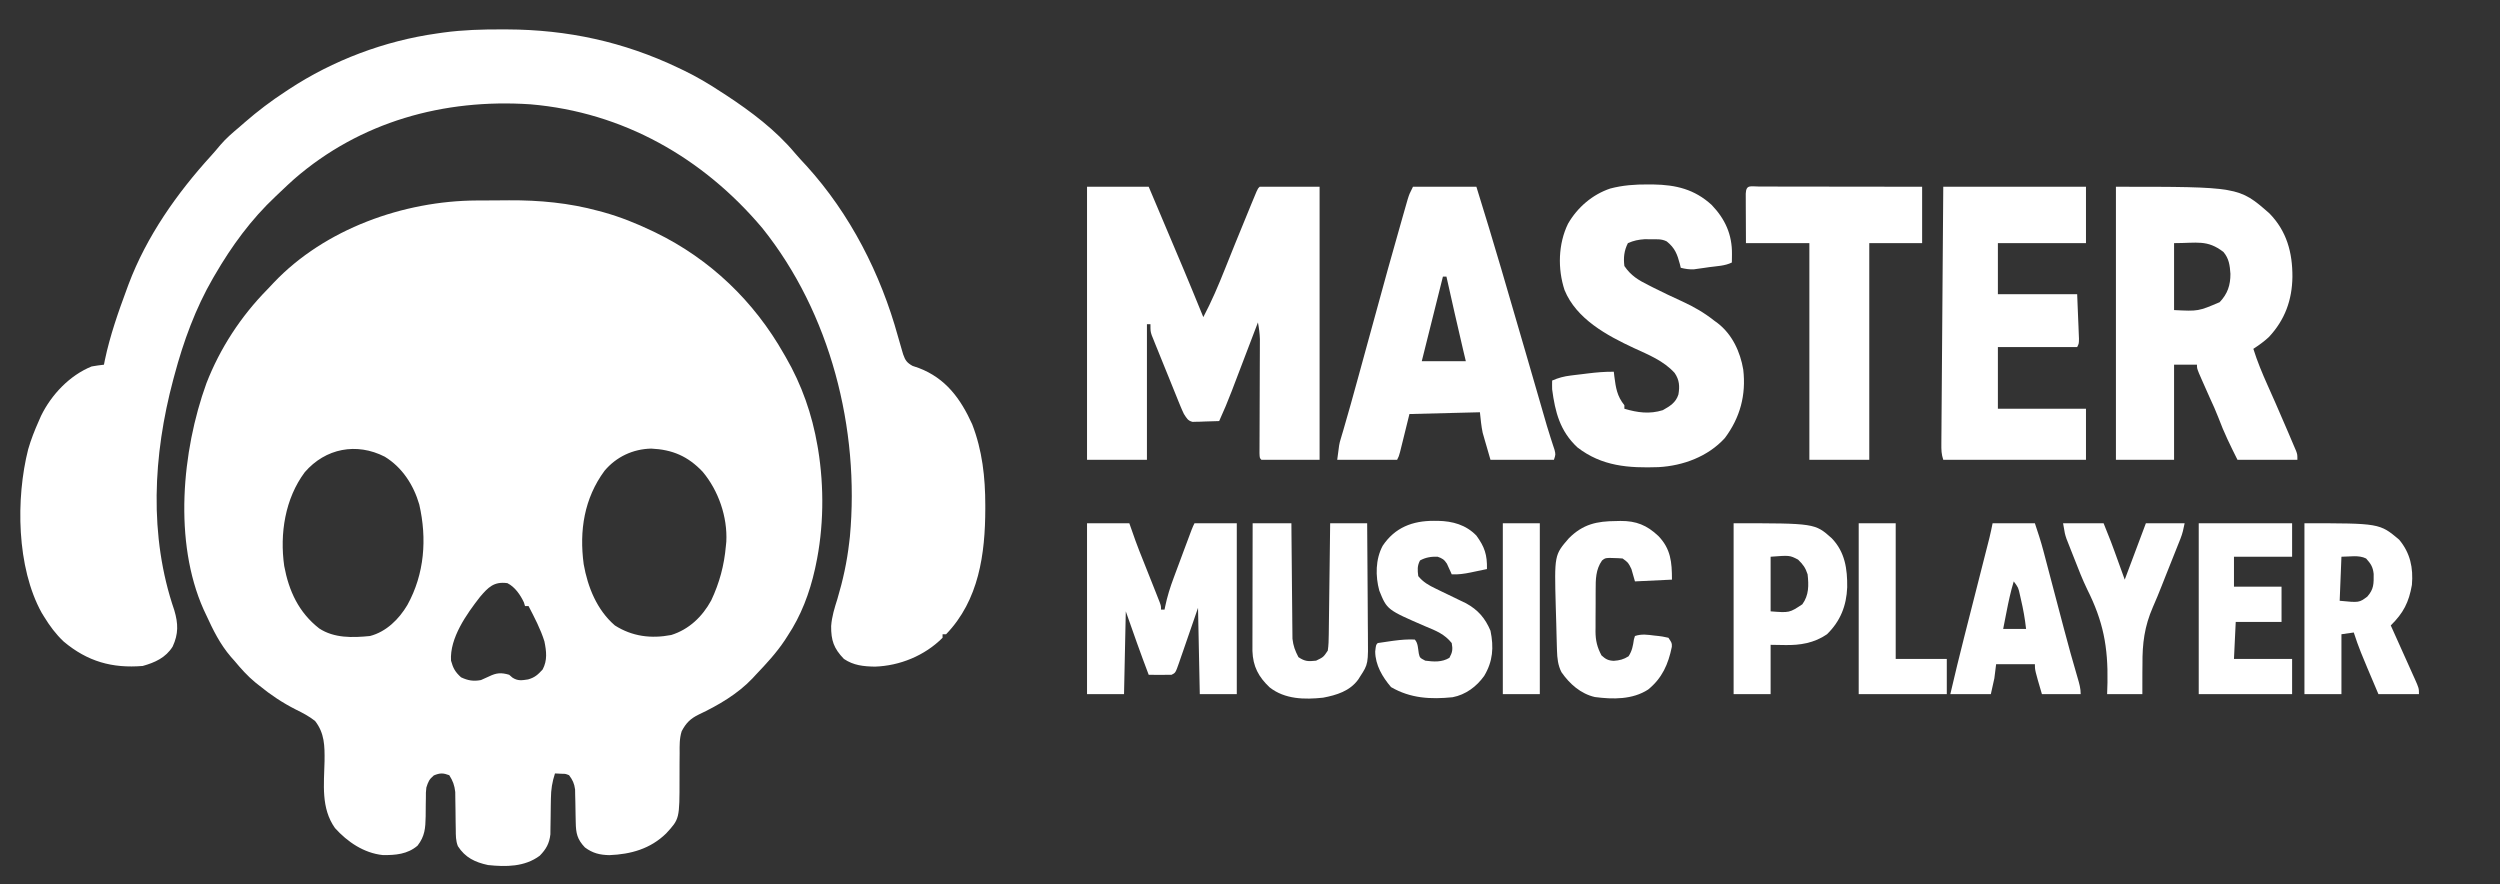<?xml version="1.0" encoding="UTF-8"?>
<svg version="1.1" xmlns="http://www.w3.org/2000/svg" width="1419" height="502">
<rect width="100%" height="100%" fill="#333333" stroke="none"/>
<path d="M0 0 C0.979 -0.006 1.959 -0.011 2.967 -0.017 C5.032 -0.027 7.097 -0.033 9.162 -0.037 C12.247 -0.047 15.331 -0.078 18.416 -0.109 C35.618 -0.202 52.456 1.364 69.105 5.891 C70.053 6.144 71 6.398 71.977 6.659 C81.523 9.322 90.545 12.937 99.48 17.203 C100.145 17.52 100.809 17.837 101.494 18.164 C132.658 33.325 157.496 57.216 174.48 87.203 C174.829 87.804 175.177 88.404 175.535 89.022 C184.582 104.675 190.423 121.396 193.48 139.203 C193.598 139.88 193.715 140.558 193.835 141.255 C197.33 162.755 197.067 185.912 192.48 207.203 C192.264 208.216 192.264 208.216 192.042 209.249 C189.036 222.733 184.17 235.689 176.48 247.203 C175.97 247.998 175.46 248.794 174.934 249.613 C170.145 256.807 164.424 262.968 158.48 269.203 C157.535 270.228 157.535 270.228 156.57 271.273 C148.181 280.119 137.064 286.608 126.105 291.766 C121.35 294.099 118.87 296.55 116.402 301.263 C115.092 305.442 115.222 309.393 115.242 313.746 C115.227 315.644 115.21 317.542 115.193 319.439 C115.177 322.41 115.168 325.381 115.175 328.352 C115.196 350.992 115.196 350.992 107.599 359.248 C98.656 368.001 87.552 371.103 75.355 371.578 C69.919 371.473 65.862 370.476 61.48 367.203 C57.111 362.609 56.366 359.172 56.27 352.961 C56.241 351.73 56.213 350.499 56.184 349.23 C56.132 346.637 56.087 344.043 56.051 341.449 C56.004 339.599 56.004 339.599 55.957 337.711 C55.937 336.583 55.917 335.455 55.897 334.293 C55.436 330.877 54.534 328.95 52.48 326.203 C50.459 325.397 50.459 325.397 48.293 325.391 C47.035 325.329 45.777 325.267 44.48 325.203 C42.903 330.103 42.224 334.262 42.172 339.457 C42.147 340.82 42.121 342.182 42.096 343.545 C42.067 345.66 42.043 347.775 42.024 349.89 C42.002 351.955 41.963 354.018 41.922 356.082 C41.902 357.916 41.902 357.916 41.881 359.787 C41.273 364.973 39.476 368.184 35.855 371.891 C27.359 378.268 16.681 378.292 6.48 377.203 C-0.899 375.611 -6.421 373.006 -10.621 366.496 C-11.876 363.293 -11.795 360.458 -11.828 357.023 C-11.853 355.605 -11.879 354.187 -11.904 352.77 C-11.933 350.549 -11.957 348.329 -11.976 346.108 C-11.998 343.954 -12.037 341.802 -12.078 339.648 C-12.098 337.723 -12.098 337.723 -12.119 335.758 C-12.553 331.909 -13.449 329.464 -15.52 326.203 C-19.076 324.889 -20.761 324.893 -24.27 326.328 C-26.924 328.54 -27.479 329.936 -28.52 333.203 C-28.818 336.083 -28.818 336.083 -28.793 339.133 C-28.814 340.258 -28.834 341.384 -28.855 342.543 C-28.881 344.892 -28.9 347.241 -28.91 349.59 C-29.048 356.308 -29.361 360.808 -33.52 366.203 C-39.213 371.073 -46.043 371.622 -53.227 371.543 C-63.934 370.438 -73.322 364.073 -80.395 356.203 C-88.394 344.91 -86.602 331.399 -86.305 318.219 C-86.209 309.599 -86.255 302.385 -91.703 295.406 C-95.137 292.72 -98.677 290.859 -102.582 288.953 C-110.241 285.059 -116.852 280.657 -123.52 275.203 C-124.194 274.669 -124.868 274.136 -125.562 273.586 C-130.077 269.899 -133.793 265.669 -137.52 261.203 C-138.159 260.486 -138.798 259.77 -139.457 259.031 C-145.665 251.805 -149.576 243.794 -153.52 235.203 C-154.006 234.169 -154.491 233.135 -154.992 232.07 C-172.039 193.805 -167.304 142.278 -153.367 103.77 C-145.638 83.883 -133.837 65.83 -118.928 50.646 C-117.619 49.306 -116.342 47.935 -115.066 46.562 C-86.174 16.139 -41.376 0.193 0 0 Z M-97.52 154.203 C-108.742 169.231 -111.795 189.168 -109.199 207.464 C-106.57 221.651 -100.952 233.846 -89.336 242.906 C-80.852 248.488 -70.371 248.195 -60.52 247.203 C-51.256 244.799 -44.068 237.654 -39.285 229.59 C-29.552 211.966 -28.09 191.983 -32.547 172.539 C-35.77 161.483 -42.195 151.488 -52.137 145.422 C-68.108 137.253 -85.749 140.617 -97.52 154.203 Z M72.609 153.426 C61.047 169.115 58.224 187.377 60.785 206.475 C63.103 219.496 68.277 232.403 78.48 241.203 C88.316 247.465 99.032 248.827 110.488 246.625 C120.604 243.455 128.148 236.197 133.172 226.988 C137.866 216.998 140.508 207.19 141.48 196.203 C141.606 194.964 141.606 194.964 141.734 193.699 C142.473 179.619 137.266 164.616 128.293 153.953 C119.927 145.13 111.094 141.372 99.105 140.828 C88.716 141.061 79.295 145.484 72.609 153.426 Z M1.918 225.031 C-5.672 234.756 -15.323 248.321 -14.52 261.203 C-13.313 265.534 -12.158 267.624 -8.832 270.641 C-4.892 272.499 -1.756 273.015 2.48 272.203 C4.022 271.563 5.543 270.873 7.043 270.141 C11.241 268.1 13.888 267.852 18.48 269.203 C19.099 269.739 19.718 270.276 20.355 270.828 C23.405 272.802 25.712 272.378 29.227 271.84 C33.051 270.759 34.791 269.155 37.48 266.203 C40.265 260.998 39.626 255.816 38.48 250.203 C36.287 243.21 32.849 236.691 29.48 230.203 C28.82 230.203 28.16 230.203 27.48 230.203 C27.274 229.523 27.068 228.842 26.855 228.141 C24.859 223.875 21.785 219.355 17.48 217.203 C9.821 216.152 6.598 219.556 1.918 225.031 Z " fill="#FFFFFF" transform="translate(270.52,113.797)"/>
<path d="M0 0 C1.349 0.003 1.349 0.003 2.726 0.007 C36.921 0.138 68.865 7.022 99.75 21.75 C100.88 22.288 102.009 22.825 103.173 23.379 C110.41 26.905 117.174 30.859 123.875 35.312 C124.945 36 126.015 36.687 127.117 37.395 C141.301 46.717 155.157 57.16 166.113 70.238 C168.231 72.731 170.459 75.106 172.688 77.5 C197.478 104.833 214.759 138.755 224.531 174.181 C225.282 176.902 226.063 179.61 226.875 182.312 C227.19 183.377 227.19 183.377 227.511 184.463 C228.718 187.896 229.644 189.182 232.844 190.992 C234.009 191.387 235.174 191.781 236.375 192.188 C251.695 198.027 260.133 209.622 266.688 224.125 C272.443 238.961 274.111 254.202 274.125 270 C274.126 271.028 274.126 271.028 274.127 272.076 C274.087 297.748 270.509 323.965 251.875 343.312 C251.215 343.312 250.555 343.312 249.875 343.312 C249.875 343.973 249.875 344.632 249.875 345.312 C239.736 355.479 225.607 361.222 211.5 361.688 C204.982 361.571 199.371 361.024 193.875 357.312 C188.132 351.358 186.563 346.82 186.634 338.665 C187.021 333.274 188.565 328.381 190.188 323.25 C193.341 312.654 195.622 302.292 196.875 291.312 C197.07 289.663 197.07 289.663 197.27 287.98 C202.926 226.813 186.275 160.999 147.5 112.688 C113.865 72.856 68.507 46.99 15.96 42.519 C-33.224 39.227 -80.657 52.393 -118.145 84.934 C-120.673 87.194 -123.147 89.509 -125.598 91.853 C-126.628 92.838 -127.663 93.817 -128.703 94.792 C-142.571 107.825 -153.574 122.896 -163.125 139.312 C-163.474 139.907 -163.822 140.501 -164.182 141.113 C-174.166 158.333 -181.006 177.132 -186.125 196.312 C-186.346 197.13 -186.568 197.947 -186.796 198.789 C-198.207 241.553 -200.71 287.435 -186.176 329.734 C-183.947 337.324 -183.782 343.071 -187.125 350.312 C-191.045 356.612 -197.16 359.37 -204.125 361.312 C-221.448 362.735 -235.449 358.794 -248.938 347.5 C-253.448 343.266 -256.902 338.576 -260.125 333.312 C-260.576 332.578 -261.027 331.843 -261.492 331.086 C-275.697 305.412 -276.228 266.259 -269.125 238.312 C-267.535 232.788 -265.469 227.557 -263.125 222.312 C-262.481 220.839 -262.481 220.839 -261.824 219.336 C-255.954 207.318 -245.614 196.382 -233.125 191.312 C-230.803 190.908 -228.469 190.557 -226.125 190.312 C-225.848 188.924 -225.848 188.924 -225.566 187.508 C-222.649 173.704 -218.017 160.527 -213.125 147.312 C-212.8 146.432 -212.475 145.552 -212.141 144.646 C-201.911 117.456 -184.665 92.929 -165.18 71.59 C-163.419 69.639 -161.733 67.652 -160.062 65.625 C-156.765 61.763 -153.001 58.579 -149.125 55.312 C-148.153 54.464 -147.181 53.616 -146.18 52.742 C-138.849 46.372 -131.274 40.616 -123.125 35.312 C-122.157 34.671 -122.157 34.671 -121.17 34.016 C-96.139 17.516 -66.812 6.5 -37.125 2.312 C-35.903 2.137 -34.681 1.961 -33.422 1.78 C-22.272 0.269 -11.242 -0.049 0 0 Z " fill="#FFFFFF" transform="translate(285.125,16.688)"/>
<path d="M0 0 C11.55 0 23.1 0 35 0 C56.375 50.445 56.375 50.445 66 74 C70.704 65.1 74.57 55.988 78.294 46.648 C79.595 43.384 80.908 40.124 82.221 36.865 C82.878 35.232 83.535 33.599 84.192 31.966 C87.043 24.876 89.941 17.806 92.875 10.75 C93.285 9.758 93.695 8.765 94.118 7.743 C94.675 6.409 94.675 6.409 95.242 5.047 C95.56 4.282 95.879 3.517 96.207 2.729 C97 1 97 1 98 0 C109.22 0 120.44 0 132 0 C132 51.15 132 102.3 132 155 C121.11 155 110.22 155 99 155 C98 154 98 154 97.886 151.225 C97.894 149.363 97.894 149.363 97.902 147.464 C97.905 146.44 97.905 146.44 97.907 145.394 C97.911 143.906 97.917 142.417 97.925 140.929 C97.938 138.57 97.944 136.212 97.949 133.854 C97.962 127.991 97.986 122.129 98.01 116.267 C98.03 111.323 98.046 106.379 98.056 101.435 C98.062 99.117 98.075 96.798 98.088 94.479 C98.091 93.047 98.095 91.615 98.098 90.183 C98.106 88.315 98.106 88.315 98.114 86.41 C98.006 83.18 97.614 80.169 97 77 C96.783 77.569 96.567 78.138 96.344 78.724 C94.075 84.679 91.803 90.633 89.529 96.586 C88.683 98.804 87.837 101.022 86.992 103.24 C85.773 106.441 84.551 109.641 83.328 112.84 C82.955 113.821 82.582 114.803 82.198 115.814 C79.971 121.628 77.595 127.341 75 133 C72.228 133.108 69.46 133.187 66.688 133.25 C65.902 133.284 65.116 133.317 64.307 133.352 C63.549 133.364 62.792 133.377 62.012 133.391 C61.315 133.412 60.619 133.433 59.901 133.454 C57.148 132.797 56.549 131.321 55 129 C54.253 127.456 53.561 125.884 52.915 124.295 C52.535 123.367 52.155 122.439 51.763 121.484 C51.163 119.991 51.163 119.991 50.551 118.469 C50.133 117.441 49.716 116.413 49.286 115.353 C48.406 113.183 47.53 111.011 46.656 108.837 C45.316 105.509 43.962 102.186 42.607 98.863 C41.754 96.753 40.902 94.642 40.051 92.531 C39.645 91.536 39.238 90.542 38.82 89.516 C38.449 88.589 38.078 87.661 37.697 86.705 C37.368 85.891 37.04 85.077 36.701 84.238 C36 82 36 82 36 78 C35.34 78 34.68 78 34 78 C34 103.41 34 128.82 34 155 C22.78 155 11.56 155 0 155 C0 103.85 0 52.7 0 0 Z " fill="#FFFFFF" transform="translate(617,106)"/>
<path d="M0 0 C69.799 0 69.799 0 87 15 C96.983 25.115 100.239 37.424 100.176 51.151 C100.005 64.261 95.934 75.556 86.812 85.309 C84.061 87.877 81.15 89.943 78 92 C80.242 99.157 83.057 105.911 86.125 112.75 C87.106 114.958 88.087 117.166 89.066 119.375 C89.556 120.478 90.046 121.582 90.551 122.719 C92.757 127.714 94.915 132.729 97.062 137.75 C97.432 138.612 97.801 139.474 98.182 140.362 C99.127 142.573 100.064 144.786 101 147 C101.411 147.954 101.822 148.908 102.246 149.891 C103 152 103 152 103 155 C91.78 155 80.56 155 69 155 C64.906 146.811 61.301 139.508 58.176 131.078 C56.723 127.275 55.046 123.606 53.336 119.914 C51.743 116.44 50.206 112.945 48.688 109.438 C48.176 108.261 47.664 107.084 47.137 105.871 C46 103 46 103 46 101 C41.71 101 37.42 101 33 101 C33 118.82 33 136.64 33 155 C22.11 155 11.22 155 0 155 C0 103.85 0 52.7 0 0 Z M33 32 C33 44.54 33 57.08 33 70 C46.731 70.697 46.731 70.697 58.875 65.523 C63.368 60.793 65.012 55.901 64.992 49.445 C64.665 44.658 64.204 40.756 61 37 C51.746 29.912 46.076 32 33 32 Z " fill="#FFFFFF" transform="translate(1201,106)"/>
<path d="M0 0 C1.517 0.008 1.517 0.008 3.065 0.017 C15.908 0.226 26.417 2.74 36.105 11.574 C43.81 19.58 47.837 28.45 47.688 39.625 C47.678 40.508 47.669 41.391 47.66 42.301 C47.649 42.965 47.637 43.629 47.625 44.312 C43.73 46.26 39.091 46.348 34.812 46.938 C33.814 47.084 32.816 47.231 31.787 47.383 C30.336 47.584 30.336 47.584 28.855 47.789 C27.531 47.976 27.531 47.976 26.18 48.167 C23.474 48.321 21.248 47.956 18.625 47.312 C18.387 46.317 18.387 46.317 18.145 45.301 C16.657 39.67 15.343 36.063 10.625 32.312 C7.713 30.856 5.118 31.142 1.875 31.125 C0.663 31.111 -0.548 31.097 -1.797 31.082 C-5.383 31.313 -8.091 31.87 -11.375 33.312 C-13.545 37.554 -13.963 41.611 -13.375 46.312 C-9.662 51.776 -5.47 54.29 0.375 57.188 C1.208 57.615 2.042 58.042 2.9 58.482 C8.434 61.294 14.046 63.914 19.688 66.5 C26.191 69.489 31.988 72.856 37.625 77.312 C38.588 78.014 38.588 78.014 39.57 78.73 C47.833 85.115 52.382 94.959 54.094 105.086 C55.765 119.556 52.34 132.319 43.656 143.949 C34.105 154.445 19.977 159.686 6.025 160.456 C-10.95 161.049 -26.158 160.016 -40.094 149.203 C-49.939 139.949 -52.665 129.257 -54.375 116.312 C-54.416 114.646 -54.436 112.978 -54.375 111.312 C-50.841 109.76 -47.674 108.929 -43.848 108.461 C-42.808 108.332 -41.768 108.203 -40.697 108.07 C-39.622 107.944 -38.546 107.818 -37.438 107.688 C-36.366 107.553 -35.294 107.419 -34.189 107.281 C-29.21 106.677 -24.398 106.243 -19.375 106.312 C-19.277 107.181 -19.179 108.05 -19.078 108.945 C-18.229 115.486 -17.551 120.162 -13.375 125.312 C-13.375 125.972 -13.375 126.632 -13.375 127.312 C-5.912 129.524 0.891 130.476 8.438 128.125 C12.515 125.806 15.794 123.898 17.293 119.234 C18.083 114.635 17.887 110.975 15.141 106.984 C8.896 100.096 0.295 96.664 -7.98 92.86 C-23.332 85.71 -40.628 76.354 -47.336 59.965 C-51.303 47.901 -50.951 33.76 -45.375 22.312 C-40.015 13.009 -31.539 5.72 -21.375 2.312 C-14.256 0.447 -7.337 -0.043 0 0 Z " fill="#FFFFFF" transform="translate(935.375,104.688)"/>
<path d="M0 0 C11.88 0 23.76 0 36 0 C45.701 31.084 54.758 62.362 63.832 93.633 C64.035 94.331 64.237 95.029 64.446 95.749 C66.446 102.641 68.445 109.534 70.439 116.429 C71.002 118.374 71.565 120.319 72.129 122.264 C72.815 124.635 73.501 127.006 74.186 129.377 C74.498 130.454 74.81 131.532 75.132 132.642 C75.432 133.682 75.733 134.722 76.043 135.793 C76.722 138.068 77.431 140.335 78.161 142.594 C78.537 143.76 78.913 144.926 79.3 146.127 C79.823 147.709 79.823 147.709 80.356 149.322 C81 152 81 152 80 155 C68.12 155 56.24 155 44 155 C43.196 152.216 42.391 149.431 41.562 146.562 C41.311 145.705 41.059 144.847 40.799 143.963 C40.599 143.255 40.398 142.546 40.191 141.816 C39.885 140.756 39.885 140.756 39.573 139.674 C38.75 135.835 38.434 131.902 38 128 C24.8 128.33 11.6 128.66 -2 129 C-3.932 136.808 -3.932 136.808 -5.859 144.617 C-6.221 146.071 -6.221 146.071 -6.59 147.555 C-6.836 148.55 -7.082 149.545 -7.336 150.57 C-8 153 -8 153 -9 155 C-20.22 155 -31.44 155 -43 155 C-41.876 146.011 -41.876 146.011 -40.963 142.985 C-40.645 141.904 -40.645 141.904 -40.32 140.802 C-40.083 140.015 -39.846 139.228 -39.602 138.418 C-36.63 128.284 -33.811 118.112 -31.023 107.926 C-30.568 106.263 -30.112 104.601 -29.657 102.939 C-28.714 99.498 -27.771 96.056 -26.828 92.615 C-13.359 43.452 -13.359 43.452 -6.75 20.25 C-6.51 19.402 -6.27 18.555 -6.023 17.682 C-5.369 15.375 -4.709 13.07 -4.047 10.766 C-3.695 9.536 -3.342 8.307 -2.979 7.04 C-2 4 -2 4 0 0 Z M17 51 C16.864 51.542 16.729 52.085 16.589 52.643 C12.726 68.096 8.863 83.548 5 99 C13.25 99 21.5 99 30 99 C29.484 96.834 28.969 94.669 28.438 92.438 C25.176 78.652 22.107 64.821 19 51 C18.34 51 17.68 51 17 51 Z " fill="#FFFFFF" transform="translate(802,106)"/>
<path d="M0 0 C26.73 0 53.46 0 81 0 C81 10.56 81 21.12 81 32 C64.5 32 48 32 31 32 C31 41.57 31 51.14 31 61 C45.85 61 60.7 61 76 61 C76.186 65.579 76.371 70.157 76.562 74.875 C76.624 76.319 76.685 77.762 76.748 79.25 C76.813 80.947 76.813 80.947 76.879 82.68 C76.95 84.424 76.95 84.424 77.022 86.203 C77 89 77 89 76 91 C61.15 91 46.3 91 31 91 C31 102.55 31 114.1 31 126 C47.5 126 64 126 81 126 C81 135.57 81 145.14 81 155 C54.27 155 27.54 155 0 155 C-1.097 151.708 -1.108 149.335 -1.082 145.869 C-1.075 144.586 -1.068 143.303 -1.061 141.981 C-1.048 140.556 -1.035 139.131 -1.022 137.706 C-1.012 136.208 -1.002 134.71 -0.993 133.212 C-0.966 129.142 -0.933 125.073 -0.899 121.003 C-0.865 116.751 -0.837 112.498 -0.807 108.246 C-0.751 100.193 -0.69 92.139 -0.627 84.086 C-0.542 73.204 -0.464 62.323 -0.387 51.441 C-0.264 34.294 -0.131 17.147 0 0 Z " fill="#FFFFFF" transform="translate(1103,106)"/>
<path d="M0 0 C0.922 0.004 1.844 0.007 2.794 0.011 C4.243 0.011 4.243 0.011 5.721 0.01 C8.93 0.011 12.138 0.019 15.347 0.027 C17.565 0.029 19.783 0.03 22.001 0.031 C27.852 0.035 33.703 0.045 39.554 0.056 C45.52 0.066 51.485 0.071 57.45 0.076 C69.165 0.086 80.879 0.104 92.593 0.124 C92.593 10.684 92.593 21.244 92.593 32.124 C82.693 32.124 72.793 32.124 62.593 32.124 C62.593 72.714 62.593 113.304 62.593 155.124 C51.373 155.124 40.153 155.124 28.593 155.124 C28.593 114.534 28.593 73.944 28.593 32.124 C16.713 32.124 4.833 32.124 -7.407 32.124 C-7.428 27.03 -7.448 21.936 -7.47 16.687 C-7.479 15.078 -7.488 13.468 -7.497 11.81 C-7.5 10.554 -7.502 9.298 -7.505 8.003 C-7.51 6.71 -7.515 5.416 -7.521 4.084 C-7.315 -1.283 -4.736 0.008 0 0 Z " fill="#FFFFFF" transform="translate(998.407,105.876)"/>
<path d="M0 0 C7.92 0 15.84 0 24 0 C25.172 3.32 26.344 6.641 27.516 9.961 C28.893 13.772 30.392 17.529 31.907 21.288 C33.879 26.182 35.815 31.091 37.75 36 C38.161 37.035 38.572 38.07 38.996 39.137 C39.384 40.123 39.772 41.109 40.172 42.125 C40.523 43.014 40.875 43.904 41.237 44.82 C42 47 42 47 42 49 C42.66 49 43.32 49 44 49 C44.107 48.456 44.214 47.912 44.324 47.352 C45.509 41.654 47.176 36.321 49.223 30.879 C49.528 30.053 49.834 29.227 50.149 28.376 C51.114 25.769 52.088 23.166 53.062 20.562 C53.72 18.79 54.377 17.017 55.033 15.244 C59.803 2.395 59.803 2.395 61 0 C68.92 0 76.84 0 85 0 C85 32.01 85 64.02 85 97 C78.07 97 71.14 97 64 97 C63.67 80.83 63.34 64.66 63 48 C58.804 60.129 58.804 60.129 54.624 72.263 C54.096 73.779 53.568 75.294 53.039 76.809 C52.769 77.602 52.498 78.396 52.219 79.214 C50.228 84.886 50.228 84.886 48 86 C45.793 86.071 43.583 86.084 41.375 86.062 C40.186 86.053 38.998 86.044 37.773 86.035 C36.401 86.018 36.401 86.018 35 86 C30.45 74.068 26.221 62.06 22 50 C21.67 65.51 21.34 81.02 21 97 C14.07 97 7.14 97 0 97 C0 64.99 0 32.98 0 0 Z " fill="#FFFFFF" transform="translate(617,297)"/>
<path d="M0 0 C42.676 0 42.676 0 53.75 9.312 C60.084 16.878 61.827 25.297 61 35 C59.262 44.93 56.177 50.906 49 58 C49.485 59.075 49.969 60.15 50.469 61.257 C52.263 65.241 54.051 69.228 55.836 73.216 C56.61 74.943 57.386 76.668 58.164 78.393 C59.281 80.87 60.391 83.351 61.5 85.832 C62.025 86.99 62.025 86.99 62.561 88.171 C65 93.658 65 93.658 65 97 C57.41 97 49.82 97 42 97 C31.132 71.395 31.132 71.395 28 62 C24.535 62.495 24.535 62.495 21 63 C21 74.22 21 85.44 21 97 C14.07 97 7.14 97 0 97 C0 64.99 0 32.98 0 0 Z M21 19 C20.67 27.25 20.34 35.5 20 44 C31.05 45.083 31.05 45.083 35.688 41.625 C39.456 37.347 39.329 34.334 39.293 28.773 C38.869 24.765 37.664 22.977 35 20 C30.815 17.908 25.679 19 21 19 Z " fill="#FFFFFF" transform="translate(1308,297)"/>
<path d="M0 0 C7.26 0 14.52 0 22 0 C22.015 2.054 22.029 4.107 22.044 6.223 C22.095 13.024 22.161 19.826 22.236 26.627 C22.28 30.748 22.32 34.87 22.346 38.992 C22.373 42.973 22.413 46.954 22.463 50.935 C22.48 52.451 22.491 53.966 22.498 55.481 C22.507 57.612 22.535 59.741 22.568 61.871 C22.579 63.082 22.59 64.292 22.601 65.539 C23.078 69.678 24.073 72.31 26 76 C29.755 78.503 31.547 78.453 36 78 C40.177 75.986 40.177 75.986 42.651 72.289 C43.119 69.219 43.166 66.226 43.205 63.12 C43.215 62.437 43.225 61.753 43.235 61.049 C43.267 58.799 43.292 56.548 43.316 54.297 C43.337 52.733 43.358 51.169 43.379 49.606 C43.434 45.496 43.484 41.386 43.532 37.276 C43.583 33.08 43.638 28.884 43.693 24.688 C43.801 16.458 43.902 8.229 44 0 C50.93 0 57.86 0 65 0 C65.091 10.014 65.164 20.029 65.207 30.044 C65.228 34.694 65.256 39.345 65.302 43.996 C65.345 48.489 65.369 52.982 65.38 57.476 C65.387 59.185 65.401 60.894 65.423 62.603 C65.633 79.879 65.633 79.879 61 87 C60.463 87.848 60.463 87.848 59.915 88.712 C55.141 95.271 47.665 97.539 40 99 C29.466 100.138 18.304 99.947 9.66 93.164 C3.326 87.185 0.182 81.264 -0.12 72.513 C-0.123 71.161 -0.121 69.808 -0.114 68.456 C-0.114 67.714 -0.114 66.972 -0.114 66.207 C-0.113 63.767 -0.106 61.327 -0.098 58.887 C-0.096 57.19 -0.094 55.493 -0.093 53.796 C-0.09 49.34 -0.08 44.883 -0.069 40.426 C-0.058 35.874 -0.054 31.323 -0.049 26.771 C-0.038 17.848 -0.021 8.924 0 0 Z " fill="#FFFFFF" transform="translate(711,297)"/>
<path d="M0 0 C1.188 0.002 1.188 0.002 2.399 0.005 C10.731 0.179 18.223 2.24 24.188 8.375 C28.904 14.878 30.343 19.276 30.188 27.375 C27.793 27.881 25.397 28.38 23 28.875 C22.326 29.018 21.653 29.161 20.959 29.309 C17.312 30.056 13.911 30.549 10.188 30.375 C9.945 29.821 9.703 29.266 9.453 28.695 C9.118 27.971 8.783 27.246 8.438 26.5 C8.113 25.781 7.788 25.061 7.453 24.32 C5.923 21.968 4.824 21.286 2.188 20.375 C-1.375 20.231 -4.696 20.747 -7.812 22.5 C-9.453 25.575 -9.231 27.967 -8.812 31.375 C-5.994 34.824 -2.89 36.556 1.09 38.469 C2.227 39.024 3.365 39.58 4.537 40.152 C5.721 40.721 6.905 41.289 8.125 41.875 C10.47 43.005 12.813 44.14 15.152 45.281 C16.19 45.779 17.228 46.278 18.297 46.791 C25.113 50.526 29.175 55.253 32.188 62.375 C34.136 71.835 33.567 79.735 28.625 88 C24.31 94.079 18.114 98.7 10.664 100.125 C-1.753 101.378 -13.185 100.813 -24.25 94.375 C-29.148 88.64 -33.164 81.896 -33.25 74.188 C-32.812 70.375 -32.812 70.375 -31.812 69.375 C-29.415 68.97 -27.035 68.621 -24.625 68.312 C-23.634 68.176 -23.634 68.176 -22.623 68.037 C-18.663 67.517 -14.806 67.187 -10.812 67.375 C-8.893 69.295 -8.967 72.643 -8.508 75.246 C-7.937 77.739 -7.937 77.739 -4.812 79.375 C0.04 80.012 4.62 80.323 8.875 77.75 C10.618 74.596 10.84 72.93 10.188 69.375 C6.166 64.336 1.362 62.42 -4.5 60 C-26.538 50.48 -26.538 50.48 -30.914 39.648 C-33.185 31.375 -33.11 21.823 -29.008 14.164 C-22.07 3.78 -12.077 -0.026 0 0 Z " fill="#FFFFFF" transform="translate(813.812,295.625)"/>
<path d="M0 0 C7.92 0 15.84 0 24 0 C25.745 5.235 27.411 10.263 28.806 15.563 C29.127 16.776 29.447 17.989 29.778 19.239 C29.944 19.874 30.111 20.508 30.282 21.162 C30.815 23.194 31.351 25.225 31.888 27.256 C33.033 31.586 34.173 35.918 35.312 40.25 C36.806 45.923 38.302 51.594 39.801 57.266 C39.982 57.951 40.162 58.636 40.349 59.341 C42.876 68.91 45.49 78.449 48.309 87.937 C49.224 91.052 50 93.734 50 97 C42.74 97 35.48 97 28 97 C24 83.375 24 83.375 24 80 C16.74 80 9.48 80 2 80 C1.67 82.64 1.34 85.28 1 88 C0.34 90.97 -0.32 93.94 -1 97 C-8.59 97 -16.18 97 -24 97 C-21.469 86.126 -18.847 75.284 -16.089 64.466 C-15.469 62.035 -14.852 59.605 -14.235 57.174 C-12.929 52.032 -11.621 46.891 -10.312 41.75 C-8.784 35.742 -7.256 29.734 -5.731 23.726 C-5.124 21.339 -4.516 18.952 -3.908 16.565 C-3.536 15.104 -3.165 13.644 -2.794 12.183 C-2.471 10.913 -2.148 9.643 -1.815 8.334 C-1.14 5.572 -0.558 2.788 0 0 Z M12 33 C10.249 38.751 9.022 44.539 7.875 50.438 C7.693 51.36 7.511 52.282 7.324 53.232 C6.88 55.488 6.44 57.744 6 60 C10.29 60 14.58 60 19 60 C18.369 54.264 17.387 48.739 16.062 43.125 C15.893 42.367 15.723 41.609 15.549 40.828 C14.6 36.491 14.6 36.491 12 33 Z " fill="#FFFFFF" transform="translate(1131,297)"/>
<path d="M0 0 C46.141 0 46.141 0 55.68 8.496 C63.23 16.328 64.601 25.912 64.47 36.364 C64.057 46.843 60.598 55.587 53 63 C45.779 68.003 37.666 69.315 29.062 69.125 C25.072 69.063 25.072 69.063 21 69 C21 78.24 21 87.48 21 97 C14.07 97 7.14 97 0 97 C0 64.99 0 32.98 0 0 Z M21 19 C21 29.23 21 39.46 21 50 C31.703 50.839 31.703 50.839 39 46 C42.8 40.806 42.664 35.186 42 29 C40.744 25.163 39.437 23.426 36.562 20.625 C31.833 18.17 31.833 18.17 21 19 Z " fill="#FFFFFF" transform="translate(984,297)"/>
<path d="M0 0 C0.817 -0.021 1.633 -0.041 2.475 -0.062 C11.39 -0.119 17.446 2.336 23.93 8.438 C31.064 15.794 31.688 23.35 31.688 33.25 C21.293 33.745 21.293 33.745 10.688 34.25 C10.027 31.94 9.367 29.63 8.688 27.25 C6.879 23.555 6.879 23.555 3.688 21.25 C2.046 21.104 0.398 21.029 -1.25 21 C-2.125 20.974 -3.001 20.948 -3.902 20.922 C-6.313 21.069 -6.313 21.069 -8.004 22.391 C-11.613 27.519 -11.62 33.107 -11.613 39.121 C-11.618 39.962 -11.622 40.802 -11.626 41.668 C-11.632 43.439 -11.633 45.21 -11.628 46.981 C-11.625 49.676 -11.649 52.37 -11.674 55.064 C-11.676 56.792 -11.677 58.519 -11.676 60.246 C-11.685 61.044 -11.694 61.842 -11.704 62.665 C-11.661 67.924 -10.774 71.579 -8.312 76.25 C-5.997 78.367 -4.499 79.196 -1.352 79.34 C1.984 79.098 4.218 78.547 7.062 76.75 C9.087 73.635 9.567 70.821 10.098 67.176 C10.292 66.54 10.487 65.905 10.688 65.25 C14.538 63.966 17.808 64.512 21.75 65 C22.483 65.075 23.216 65.15 23.971 65.227 C26.098 65.484 26.098 65.484 29.688 66.25 C31.688 69.25 31.688 69.25 31.621 71.379 C29.606 81.263 26.146 89.134 18.191 95.621 C9.286 101.414 -1.864 101.23 -12.074 99.887 C-20.118 98.031 -26.383 92.461 -31.035 85.773 C-33.042 81.808 -33.43 77.898 -33.565 73.498 C-33.595 72.583 -33.625 71.667 -33.655 70.724 C-33.681 69.744 -33.707 68.764 -33.734 67.754 C-33.762 66.729 -33.79 65.704 -33.819 64.647 C-33.875 62.476 -33.929 60.305 -33.98 58.134 C-34.061 54.855 -34.165 51.577 -34.27 48.299 C-35.05 19.263 -35.05 19.263 -26.852 9.793 C-18.804 1.725 -10.946 0.068 0 0 Z " fill="#FFFFFF" transform="translate(917.312,295.75)"/>
<path d="M0 0 C17.49 0 34.98 0 53 0 C53 6.27 53 12.54 53 19 C42.11 19 31.22 19 20 19 C20 24.61 20 30.22 20 36 C28.91 36 37.82 36 47 36 C47 42.6 47 49.2 47 56 C38.42 56 29.84 56 21 56 C20.67 62.93 20.34 69.86 20 77 C30.89 77 41.78 77 53 77 C53 83.6 53 90.2 53 97 C35.51 97 18.02 97 0 97 C0 64.99 0 32.98 0 0 Z " fill="#FFFFFF" transform="translate(1248,297)"/>
<path d="M0 0 C7.59 0 15.18 0 23 0 C27.5 11.25 27.5 11.25 29.141 15.789 C29.489 16.749 29.837 17.71 30.195 18.699 C30.543 19.665 30.891 20.63 31.25 21.625 C31.614 22.629 31.977 23.633 32.352 24.668 C33.236 27.111 34.119 29.555 35 32 C35.257 31.315 35.514 30.63 35.779 29.924 C39.519 19.949 43.26 9.975 47 0 C54.26 0 61.52 0 69 0 C68.34 3.3 67.821 5.761 66.621 8.77 C66.204 9.824 66.204 9.824 65.779 10.898 C65.478 11.647 65.177 12.396 64.867 13.168 C64.552 13.962 64.237 14.755 63.913 15.573 C62.904 18.113 61.89 20.65 60.875 23.188 C60.216 24.843 59.557 26.499 58.898 28.154 C58.573 28.971 58.248 29.787 57.913 30.628 C57.255 32.287 56.599 33.948 55.947 35.61 C54.363 39.636 52.738 43.627 50.979 47.58 C46.184 58.596 44.973 68.174 45.062 80.125 C45.049 81.777 45.033 83.43 45.014 85.082 C44.968 89.057 44.985 93.023 45 97 C38.4 97 31.8 97 25 97 C25.067 94.798 25.134 92.597 25.203 90.328 C25.552 70.154 22.836 55.722 13.678 37.484 C11.005 31.934 8.762 26.228 6.537 20.487 C5.831 18.673 5.111 16.865 4.391 15.057 C3.959 13.958 3.527 12.859 3.082 11.727 C2.513 10.281 2.513 10.281 1.933 8.807 C1 6 1 6 0 0 Z " fill="#FFFFFF" transform="translate(1171,297)"/>
<path d="M0 0 C6.93 0 13.86 0 21 0 C21 25.41 21 50.82 21 77 C30.57 77 40.14 77 50 77 C50 83.6 50 90.2 50 97 C33.5 97 17 97 0 97 C0 64.99 0 32.98 0 0 Z " fill="#FFFFFF" transform="translate(1055,297)"/>
<path d="M0 0 C6.93 0 13.86 0 21 0 C21 32.01 21 64.02 21 97 C14.07 97 7.14 97 0 97 C0 64.99 0 32.98 0 0 Z " fill="#FFFFFF" transform="translate(853,297)"/>
</svg>
